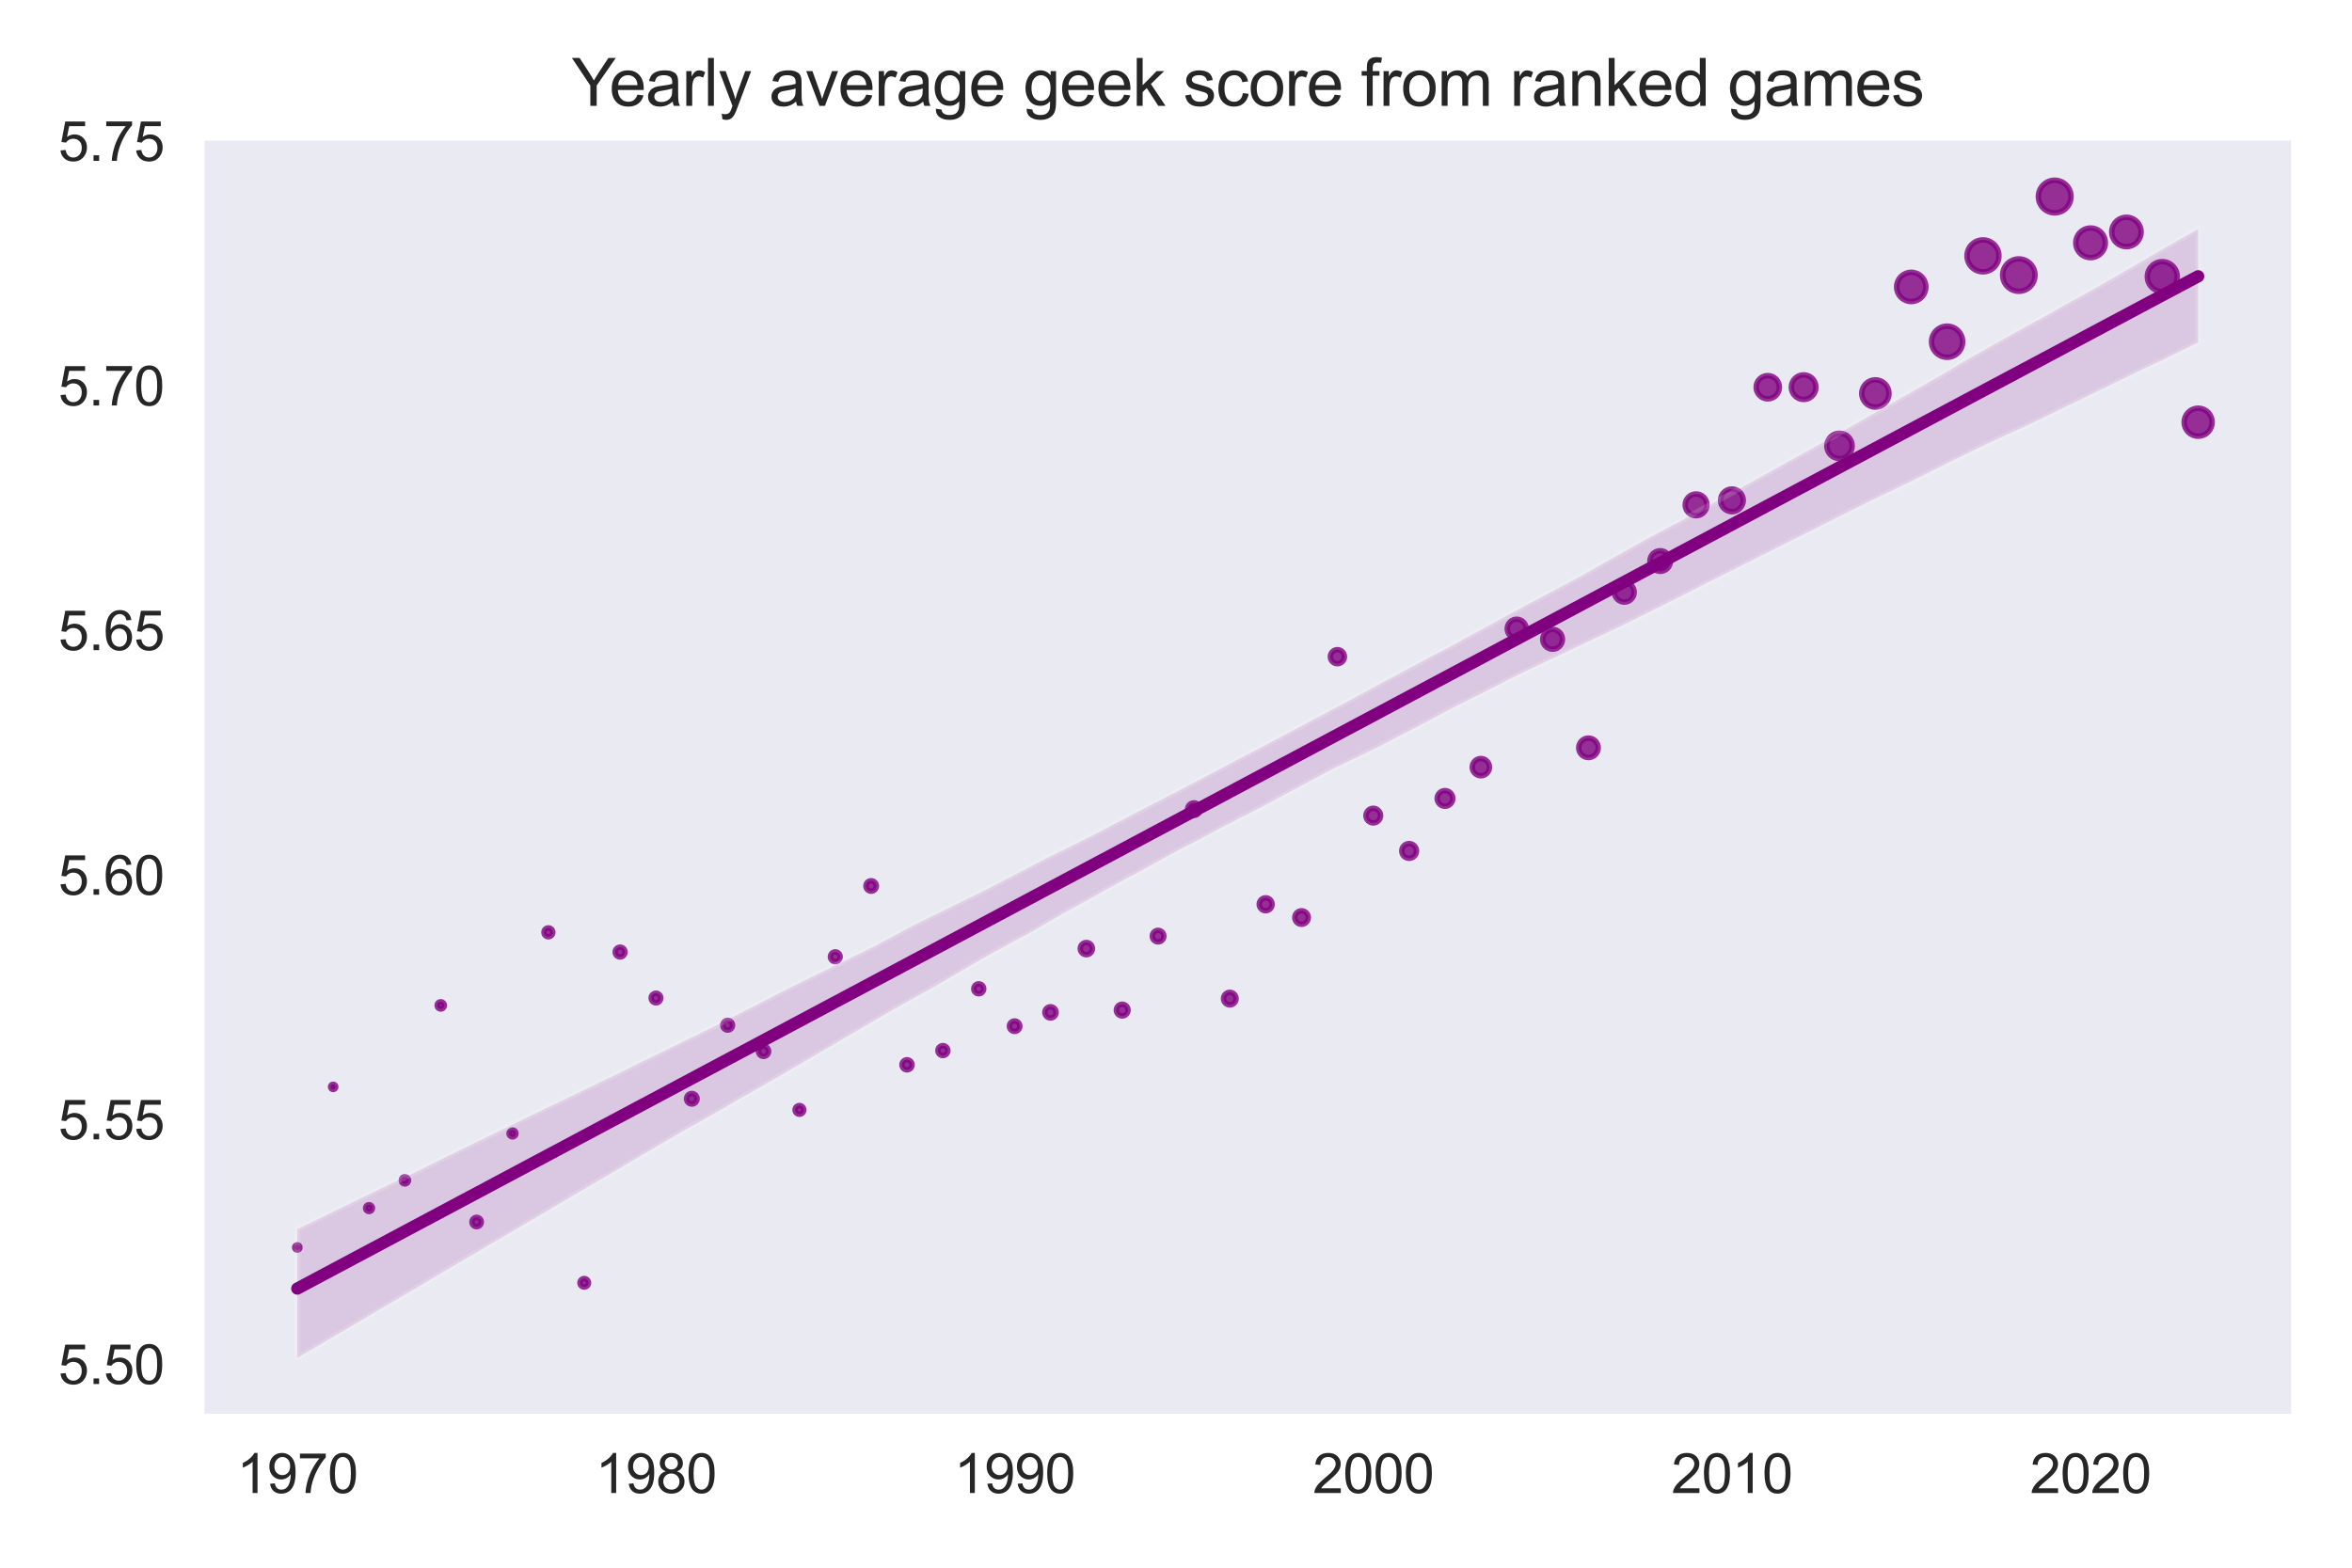 <?xml version="1.0" encoding="utf-8" standalone="no"?>
<!DOCTYPE svg PUBLIC "-//W3C//DTD SVG 1.1//EN"
  "http://www.w3.org/Graphics/SVG/1.1/DTD/svg11.dtd">
<svg xmlns:xlink="http://www.w3.org/1999/xlink" width="432pt" height="288pt" viewBox="0 0 432 288" xmlns="http://www.w3.org/2000/svg" version="1.1">
 <defs>
  <style type="text/css">*{stroke-linejoin: round; stroke-linecap: butt}</style>
 </defs>
 <g id="figure_1">
  <g id="patch_1">
   <path d="M 0 288 
L 432 288 
L 432 0 
L 0 0 
z
" style="fill: #ffffff"/>
  </g>
  <g id="axes_1">
   <g id="patch_2">
    <path d="M 37.15 260.12 
L 421.2 260.12 
L 421.2 25.44 
L 37.15 25.44 
z
" style="fill: #eaeaf2"/>
   </g>
   <g id="matplotlib.axis_1">
    <g id="xtick_1">
     <g id="text_1">
      <!-- 1970 -->
      <g style="fill: #262626" transform="translate(43.485 274.278) scale(0.1 -0.1)">
       <defs>
        <path id="ArialMT-31" d="M 2384 0 
L 1822 0 
L 1822 3584 
Q 1619 3391 1289 3197 
Q 959 3003 697 2906 
L 697 3450 
Q 1169 3672 1522 3987 
Q 1875 4303 2022 4600 
L 2384 4600 
L 2384 0 
z
" transform="scale(0.016)"/>
        <path id="ArialMT-39" d="M 350 1059 
L 891 1109 
Q 959 728 1153 556 
Q 1347 384 1650 384 
Q 1909 384 2104 503 
Q 2300 622 2425 820 
Q 2550 1019 2634 1356 
Q 2719 1694 2719 2044 
Q 2719 2081 2716 2156 
Q 2547 1888 2255 1720 
Q 1963 1553 1622 1553 
Q 1053 1553 659 1965 
Q 266 2378 266 3053 
Q 266 3750 677 4175 
Q 1088 4600 1706 4600 
Q 2153 4600 2523 4359 
Q 2894 4119 3086 3673 
Q 3278 3228 3278 2384 
Q 3278 1506 3087 986 
Q 2897 466 2520 194 
Q 2144 -78 1638 -78 
Q 1100 -78 759 220 
Q 419 519 350 1059 
z
M 2653 3081 
Q 2653 3566 2395 3850 
Q 2138 4134 1775 4134 
Q 1400 4134 1122 3828 
Q 844 3522 844 3034 
Q 844 2597 1108 2323 
Q 1372 2050 1759 2050 
Q 2150 2050 2401 2323 
Q 2653 2597 2653 3081 
z
" transform="scale(0.016)"/>
        <path id="ArialMT-37" d="M 303 3981 
L 303 4522 
L 3269 4522 
L 3269 4084 
Q 2831 3619 2401 2847 
Q 1972 2075 1738 1259 
Q 1569 684 1522 0 
L 944 0 
Q 953 541 1156 1306 
Q 1359 2072 1739 2783 
Q 2119 3494 2547 3981 
L 303 3981 
z
" transform="scale(0.016)"/>
        <path id="ArialMT-30" d="M 266 2259 
Q 266 3072 433 3567 
Q 600 4063 929 4331 
Q 1259 4600 1759 4600 
Q 2128 4600 2406 4451 
Q 2684 4303 2865 4023 
Q 3047 3744 3150 3342 
Q 3253 2941 3253 2259 
Q 3253 1453 3087 958 
Q 2922 463 2592 192 
Q 2263 -78 1759 -78 
Q 1097 -78 719 397 
Q 266 969 266 2259 
z
M 844 2259 
Q 844 1131 1108 757 
Q 1372 384 1759 384 
Q 2147 384 2411 759 
Q 2675 1134 2675 2259 
Q 2675 3391 2411 3762 
Q 2147 4134 1753 4134 
Q 1366 4134 1134 3806 
Q 844 3388 844 2259 
z
" transform="scale(0.016)"/>
       </defs>
       <use xlink:href="#ArialMT-31"/>
       <use xlink:href="#ArialMT-39" x="55.615"/>
       <use xlink:href="#ArialMT-37" x="111.23"/>
       <use xlink:href="#ArialMT-30" x="166.846"/>
      </g>
     </g>
    </g>
    <g id="xtick_2">
     <g id="text_2">
      <!-- 1980 -->
      <g style="fill: #262626" transform="translate(109.36 274.278) scale(0.1 -0.1)">
       <defs>
        <path id="ArialMT-38" d="M 1131 2484 
Q 781 2613 612 2850 
Q 444 3088 444 3419 
Q 444 3919 803 4259 
Q 1163 4600 1759 4600 
Q 2359 4600 2725 4251 
Q 3091 3903 3091 3403 
Q 3091 3084 2923 2848 
Q 2756 2613 2416 2484 
Q 2838 2347 3058 2040 
Q 3278 1734 3278 1309 
Q 3278 722 2862 322 
Q 2447 -78 1769 -78 
Q 1091 -78 675 323 
Q 259 725 259 1325 
Q 259 1772 486 2073 
Q 713 2375 1131 2484 
z
M 1019 3438 
Q 1019 3113 1228 2906 
Q 1438 2700 1772 2700 
Q 2097 2700 2305 2904 
Q 2513 3109 2513 3406 
Q 2513 3716 2298 3927 
Q 2084 4138 1766 4138 
Q 1444 4138 1231 3931 
Q 1019 3725 1019 3438 
z
M 838 1322 
Q 838 1081 952 856 
Q 1066 631 1291 507 
Q 1516 384 1775 384 
Q 2178 384 2440 643 
Q 2703 903 2703 1303 
Q 2703 1709 2433 1975 
Q 2163 2241 1756 2241 
Q 1359 2241 1098 1978 
Q 838 1716 838 1322 
z
" transform="scale(0.016)"/>
       </defs>
       <use xlink:href="#ArialMT-31"/>
       <use xlink:href="#ArialMT-39" x="55.615"/>
       <use xlink:href="#ArialMT-38" x="111.23"/>
       <use xlink:href="#ArialMT-30" x="166.846"/>
      </g>
     </g>
    </g>
    <g id="xtick_3">
     <g id="text_3">
      <!-- 1990 -->
      <g style="fill: #262626" transform="translate(175.235 274.278) scale(0.1 -0.1)">
       <use xlink:href="#ArialMT-31"/>
       <use xlink:href="#ArialMT-39" x="55.615"/>
       <use xlink:href="#ArialMT-39" x="111.23"/>
       <use xlink:href="#ArialMT-30" x="166.846"/>
      </g>
     </g>
    </g>
    <g id="xtick_4">
     <g id="text_4">
      <!-- 2000 -->
      <g style="fill: #262626" transform="translate(241.109 274.278) scale(0.1 -0.1)">
       <defs>
        <path id="ArialMT-32" d="M 3222 541 
L 3222 0 
L 194 0 
Q 188 203 259 391 
Q 375 700 629 1000 
Q 884 1300 1366 1694 
Q 2113 2306 2375 2664 
Q 2638 3022 2638 3341 
Q 2638 3675 2398 3904 
Q 2159 4134 1775 4134 
Q 1369 4134 1125 3890 
Q 881 3647 878 3216 
L 300 3275 
Q 359 3922 746 4261 
Q 1134 4600 1788 4600 
Q 2447 4600 2831 4234 
Q 3216 3869 3216 3328 
Q 3216 3053 3103 2787 
Q 2991 2522 2730 2228 
Q 2469 1934 1863 1422 
Q 1356 997 1212 845 
Q 1069 694 975 541 
L 3222 541 
z
" transform="scale(0.016)"/>
       </defs>
       <use xlink:href="#ArialMT-32"/>
       <use xlink:href="#ArialMT-30" x="55.615"/>
       <use xlink:href="#ArialMT-30" x="111.23"/>
       <use xlink:href="#ArialMT-30" x="166.846"/>
      </g>
     </g>
    </g>
    <g id="xtick_5">
     <g id="text_5">
      <!-- 2010 -->
      <g style="fill: #262626" transform="translate(306.984 274.278) scale(0.1 -0.1)">
       <use xlink:href="#ArialMT-32"/>
       <use xlink:href="#ArialMT-30" x="55.615"/>
       <use xlink:href="#ArialMT-31" x="111.23"/>
       <use xlink:href="#ArialMT-30" x="166.846"/>
      </g>
     </g>
    </g>
    <g id="xtick_6">
     <g id="text_6">
      <!-- 2020 -->
      <g style="fill: #262626" transform="translate(372.859 274.278) scale(0.1 -0.1)">
       <use xlink:href="#ArialMT-32"/>
       <use xlink:href="#ArialMT-30" x="55.615"/>
       <use xlink:href="#ArialMT-32" x="111.23"/>
       <use xlink:href="#ArialMT-30" x="166.846"/>
      </g>
     </g>
    </g>
   </g>
   <g id="matplotlib.axis_2">
    <g id="ytick_1">
     <g id="text_7">
      <!-- 5.50 -->
      <g style="fill: #262626" transform="translate(10.689 254.257) scale(0.1 -0.1)">
       <defs>
        <path id="ArialMT-35" d="M 266 1200 
L 856 1250 
Q 922 819 1161 601 
Q 1400 384 1738 384 
Q 2144 384 2425 690 
Q 2706 997 2706 1503 
Q 2706 1984 2436 2262 
Q 2166 2541 1728 2541 
Q 1456 2541 1237 2417 
Q 1019 2294 894 2097 
L 366 2166 
L 809 4519 
L 3088 4519 
L 3088 3981 
L 1259 3981 
L 1013 2750 
Q 1425 3038 1878 3038 
Q 2478 3038 2890 2622 
Q 3303 2206 3303 1553 
Q 3303 931 2941 478 
Q 2500 -78 1738 -78 
Q 1113 -78 717 272 
Q 322 622 266 1200 
z
" transform="scale(0.016)"/>
        <path id="ArialMT-2e" d="M 581 0 
L 581 641 
L 1222 641 
L 1222 0 
L 581 0 
z
" transform="scale(0.016)"/>
       </defs>
       <use xlink:href="#ArialMT-35"/>
       <use xlink:href="#ArialMT-2e" x="55.615"/>
       <use xlink:href="#ArialMT-35" x="83.398"/>
       <use xlink:href="#ArialMT-30" x="139.014"/>
      </g>
     </g>
    </g>
    <g id="ytick_2">
     <g id="text_8">
      <!-- 5.55 -->
      <g style="fill: #262626" transform="translate(10.689 209.316) scale(0.1 -0.1)">
       <use xlink:href="#ArialMT-35"/>
       <use xlink:href="#ArialMT-2e" x="55.615"/>
       <use xlink:href="#ArialMT-35" x="83.398"/>
       <use xlink:href="#ArialMT-35" x="139.014"/>
      </g>
     </g>
    </g>
    <g id="ytick_3">
     <g id="text_9">
      <!-- 5.60 -->
      <g style="fill: #262626" transform="translate(10.689 164.375) scale(0.1 -0.1)">
       <defs>
        <path id="ArialMT-36" d="M 3184 3459 
L 2625 3416 
Q 2550 3747 2413 3897 
Q 2184 4138 1850 4138 
Q 1581 4138 1378 3988 
Q 1113 3794 959 3422 
Q 806 3050 800 2363 
Q 1003 2672 1297 2822 
Q 1591 2972 1913 2972 
Q 2475 2972 2870 2558 
Q 3266 2144 3266 1488 
Q 3266 1056 3080 686 
Q 2894 316 2569 119 
Q 2244 -78 1831 -78 
Q 1128 -78 684 439 
Q 241 956 241 2144 
Q 241 3472 731 4075 
Q 1159 4600 1884 4600 
Q 2425 4600 2770 4297 
Q 3116 3994 3184 3459 
z
M 888 1484 
Q 888 1194 1011 928 
Q 1134 663 1356 523 
Q 1578 384 1822 384 
Q 2178 384 2434 671 
Q 2691 959 2691 1453 
Q 2691 1928 2437 2201 
Q 2184 2475 1800 2475 
Q 1419 2475 1153 2201 
Q 888 1928 888 1484 
z
" transform="scale(0.016)"/>
       </defs>
       <use xlink:href="#ArialMT-35"/>
       <use xlink:href="#ArialMT-2e" x="55.615"/>
       <use xlink:href="#ArialMT-36" x="83.398"/>
       <use xlink:href="#ArialMT-30" x="139.014"/>
      </g>
     </g>
    </g>
    <g id="ytick_4">
     <g id="text_10">
      <!-- 5.65 -->
      <g style="fill: #262626" transform="translate(10.689 119.435) scale(0.1 -0.1)">
       <use xlink:href="#ArialMT-35"/>
       <use xlink:href="#ArialMT-2e" x="55.615"/>
       <use xlink:href="#ArialMT-36" x="83.398"/>
       <use xlink:href="#ArialMT-35" x="139.014"/>
      </g>
     </g>
    </g>
    <g id="ytick_5">
     <g id="text_11">
      <!-- 5.70 -->
      <g style="fill: #262626" transform="translate(10.689 74.494) scale(0.1 -0.1)">
       <use xlink:href="#ArialMT-35"/>
       <use xlink:href="#ArialMT-2e" x="55.615"/>
       <use xlink:href="#ArialMT-37" x="83.398"/>
       <use xlink:href="#ArialMT-30" x="139.014"/>
      </g>
     </g>
    </g>
    <g id="ytick_6">
     <g id="text_12">
      <!-- 5.75 -->
      <g style="fill: #262626" transform="translate(10.689 29.553) scale(0.1 -0.1)">
       <use xlink:href="#ArialMT-35"/>
       <use xlink:href="#ArialMT-2e" x="55.615"/>
       <use xlink:href="#ArialMT-37" x="83.398"/>
       <use xlink:href="#ArialMT-35" x="139.014"/>
      </g>
     </g>
    </g>
   </g>
   <g id="PathCollection_1">
    <path d="M 54.607 229.665 
C 54.737 229.665 54.863 229.613 54.955 229.521 
C 55.047 229.428 55.099 229.303 55.099 229.172 
C 55.099 229.042 55.047 228.917 54.955 228.824 
C 54.863 228.732 54.737 228.68 54.607 228.68 
C 54.476 228.68 54.351 228.732 54.259 228.824 
C 54.166 228.917 54.114 229.042 54.114 229.172 
C 54.114 229.303 54.166 229.428 54.259 229.521 
C 54.351 229.613 54.476 229.665 54.607 229.665 
z
" clip-path="url(#pb4942622a8)" style="fill: #800080; fill-opacity: 0.8; stroke: #800080; stroke-opacity: 0.8"/>
    <path d="M 61.194 200.157 
C 61.323 200.157 61.447 200.105 61.538 200.014 
C 61.629 199.923 61.681 199.799 61.681 199.67 
C 61.681 199.541 61.629 199.418 61.538 199.326 
C 61.447 199.235 61.323 199.184 61.194 199.184 
C 61.065 199.184 60.942 199.235 60.85 199.326 
C 60.759 199.418 60.708 199.541 60.708 199.67 
C 60.708 199.799 60.759 199.923 60.85 200.014 
C 60.942 200.105 61.065 200.157 61.194 200.157 
z
" clip-path="url(#pb4942622a8)" style="fill: #800080; fill-opacity: 0.8; stroke: #800080; stroke-opacity: 0.8"/>
    <path d="M 67.782 222.581 
C 67.951 222.581 68.114 222.514 68.233 222.394 
C 68.353 222.274 68.421 222.112 68.421 221.942 
C 68.421 221.773 68.353 221.61 68.233 221.49 
C 68.114 221.371 67.951 221.303 67.782 221.303 
C 67.612 221.303 67.45 221.371 67.33 221.49 
C 67.21 221.61 67.143 221.773 67.143 221.942 
C 67.143 222.112 67.21 222.274 67.33 222.394 
C 67.45 222.514 67.612 222.581 67.782 222.581 
z
" clip-path="url(#pb4942622a8)" style="fill: #800080; fill-opacity: 0.8; stroke: #800080; stroke-opacity: 0.8"/>
    <path d="M 74.369 217.513 
C 74.546 217.513 74.715 217.443 74.84 217.318 
C 74.965 217.193 75.035 217.023 75.035 216.847 
C 75.035 216.67 74.965 216.501 74.84 216.376 
C 74.715 216.251 74.546 216.181 74.369 216.181 
C 74.193 216.181 74.023 216.251 73.898 216.376 
C 73.773 216.501 73.703 216.67 73.703 216.847 
C 73.703 217.023 73.773 217.193 73.898 217.318 
C 74.023 217.443 74.193 217.513 74.369 217.513 
z
" clip-path="url(#pb4942622a8)" style="fill: #800080; fill-opacity: 0.8; stroke: #800080; stroke-opacity: 0.8"/>
    <path d="M 80.957 185.368 
C 81.135 185.368 81.305 185.298 81.431 185.172 
C 81.556 185.046 81.627 184.876 81.627 184.698 
C 81.627 184.52 81.556 184.35 81.431 184.224 
C 81.305 184.098 81.135 184.028 80.957 184.028 
C 80.779 184.028 80.608 184.098 80.483 184.224 
C 80.357 184.35 80.286 184.52 80.286 184.698 
C 80.286 184.876 80.357 185.046 80.483 185.172 
C 80.608 185.298 80.779 185.368 80.957 185.368 
z
" clip-path="url(#pb4942622a8)" style="fill: #800080; fill-opacity: 0.8; stroke: #800080; stroke-opacity: 0.8"/>
    <path d="M 87.544 225.357 
C 87.772 225.357 87.991 225.267 88.152 225.105 
C 88.313 224.944 88.404 224.725 88.404 224.497 
C 88.404 224.269 88.313 224.051 88.152 223.89 
C 87.991 223.728 87.772 223.638 87.544 223.638 
C 87.316 223.638 87.098 223.728 86.936 223.89 
C 86.775 224.051 86.684 224.269 86.684 224.497 
C 86.684 224.725 86.775 224.944 86.936 225.105 
C 87.098 225.267 87.316 225.357 87.544 225.357 
z
" clip-path="url(#pb4942622a8)" style="fill: #800080; fill-opacity: 0.8; stroke: #800080; stroke-opacity: 0.8"/>
    <path d="M 94.132 208.872 
C 94.302 208.872 94.466 208.804 94.587 208.683 
C 94.707 208.563 94.775 208.399 94.775 208.228 
C 94.775 208.058 94.707 207.894 94.587 207.773 
C 94.466 207.653 94.302 207.585 94.132 207.585 
C 93.961 207.585 93.797 207.653 93.677 207.773 
C 93.556 207.894 93.488 208.058 93.488 208.228 
C 93.488 208.399 93.556 208.563 93.677 208.683 
C 93.797 208.804 93.961 208.872 94.132 208.872 
z
" clip-path="url(#pb4942622a8)" style="fill: #800080; fill-opacity: 0.8; stroke: #800080; stroke-opacity: 0.8"/>
    <path d="M 100.719 172.091 
C 100.935 172.091 101.142 172.005 101.295 171.853 
C 101.447 171.7 101.533 171.493 101.533 171.277 
C 101.533 171.062 101.447 170.855 101.295 170.702 
C 101.142 170.549 100.935 170.464 100.719 170.464 
C 100.503 170.464 100.296 170.549 100.144 170.702 
C 99.991 170.855 99.905 171.062 99.905 171.277 
C 99.905 171.493 99.991 171.7 100.144 171.853 
C 100.296 172.005 100.503 172.091 100.719 172.091 
z
" clip-path="url(#pb4942622a8)" style="fill: #800080; fill-opacity: 0.8; stroke: #800080; stroke-opacity: 0.8"/>
    <path d="M 107.307 236.45 
C 107.515 236.45 107.714 236.368 107.861 236.221 
C 108.008 236.074 108.091 235.874 108.091 235.666 
C 108.091 235.458 108.008 235.259 107.861 235.112 
C 107.714 234.965 107.515 234.882 107.307 234.882 
C 107.099 234.882 106.899 234.965 106.752 235.112 
C 106.605 235.259 106.522 235.458 106.522 235.666 
C 106.522 235.874 106.605 236.074 106.752 236.221 
C 106.899 236.368 107.099 236.45 107.307 236.45 
z
" clip-path="url(#pb4942622a8)" style="fill: #800080; fill-opacity: 0.8; stroke: #800080; stroke-opacity: 0.8"/>
    <path d="M 113.894 175.807 
C 114.134 175.807 114.363 175.712 114.533 175.543 
C 114.702 175.373 114.797 175.144 114.797 174.904 
C 114.797 174.664 114.702 174.435 114.533 174.265 
C 114.363 174.096 114.134 174.001 113.894 174.001 
C 113.655 174.001 113.425 174.096 113.255 174.265 
C 113.086 174.435 112.991 174.664 112.991 174.904 
C 112.991 175.144 113.086 175.373 113.255 175.543 
C 113.425 175.712 113.655 175.807 113.894 175.807 
z
" clip-path="url(#pb4942622a8)" style="fill: #800080; fill-opacity: 0.8; stroke: #800080; stroke-opacity: 0.8"/>
    <path d="M 120.482 184.232 
C 120.716 184.232 120.941 184.139 121.106 183.973 
C 121.272 183.808 121.365 183.583 121.365 183.349 
C 121.365 183.114 121.272 182.89 121.106 182.724 
C 120.941 182.558 120.716 182.465 120.482 182.465 
C 120.247 182.465 120.023 182.558 119.857 182.724 
C 119.691 182.89 119.598 183.114 119.598 183.349 
C 119.598 183.583 119.691 183.808 119.857 183.973 
C 120.023 184.139 120.247 184.232 120.482 184.232 
z
" clip-path="url(#pb4942622a8)" style="fill: #800080; fill-opacity: 0.8; stroke: #800080; stroke-opacity: 0.8"/>
    <path d="M 127.069 202.823 
C 127.326 202.823 127.573 202.721 127.755 202.539 
C 127.937 202.358 128.039 202.111 128.039 201.854 
C 128.039 201.597 127.937 201.35 127.755 201.168 
C 127.573 200.986 127.326 200.884 127.069 200.884 
C 126.812 200.884 126.565 200.986 126.383 201.168 
C 126.202 201.35 126.099 201.597 126.099 201.854 
C 126.099 202.111 126.202 202.358 126.383 202.539 
C 126.565 202.721 126.812 202.823 127.069 202.823 
z
" clip-path="url(#pb4942622a8)" style="fill: #800080; fill-opacity: 0.8; stroke: #800080; stroke-opacity: 0.8"/>
    <path d="M 133.657 189.24 
C 133.894 189.24 134.121 189.146 134.288 188.979 
C 134.456 188.811 134.55 188.584 134.55 188.347 
C 134.55 188.11 134.456 187.883 134.288 187.715 
C 134.121 187.548 133.894 187.453 133.657 187.453 
C 133.42 187.453 133.192 187.548 133.025 187.715 
C 132.857 187.883 132.763 188.11 132.763 188.347 
C 132.763 188.584 132.857 188.811 133.025 188.979 
C 133.192 189.146 133.42 189.24 133.657 189.24 
z
" clip-path="url(#pb4942622a8)" style="fill: #800080; fill-opacity: 0.8; stroke: #800080; stroke-opacity: 0.8"/>
    <path d="M 140.244 194.071 
C 140.492 194.071 140.73 193.973 140.906 193.797 
C 141.081 193.622 141.18 193.384 141.18 193.136 
C 141.18 192.888 141.081 192.65 140.906 192.474 
C 140.73 192.299 140.492 192.2 140.244 192.2 
C 139.996 192.2 139.758 192.299 139.583 192.474 
C 139.407 192.65 139.309 192.888 139.309 193.136 
C 139.309 193.384 139.407 193.622 139.583 193.797 
C 139.758 193.973 139.996 194.071 140.244 194.071 
z
" clip-path="url(#pb4942622a8)" style="fill: #800080; fill-opacity: 0.8; stroke: #800080; stroke-opacity: 0.8"/>
    <path d="M 146.832 204.697 
C 147.043 204.697 147.247 204.613 147.397 204.463 
C 147.546 204.313 147.631 204.11 147.631 203.898 
C 147.631 203.686 147.546 203.483 147.397 203.333 
C 147.247 203.183 147.043 203.099 146.832 203.099 
C 146.62 203.099 146.416 203.183 146.266 203.333 
C 146.117 203.483 146.032 203.686 146.032 203.898 
C 146.032 204.11 146.117 204.313 146.266 204.463 
C 146.416 204.613 146.62 204.697 146.832 204.697 
z
" clip-path="url(#pb4942622a8)" style="fill: #800080; fill-opacity: 0.8; stroke: #800080; stroke-opacity: 0.8"/>
    <path d="M 153.419 176.663 
C 153.657 176.663 153.885 176.568 154.053 176.4 
C 154.221 176.232 154.316 176.004 154.316 175.766 
C 154.316 175.528 154.221 175.3 154.053 175.132 
C 153.885 174.964 153.657 174.869 153.419 174.869 
C 153.181 174.869 152.953 174.964 152.785 175.132 
C 152.617 175.3 152.522 175.528 152.522 175.766 
C 152.522 176.004 152.617 176.232 152.785 176.4 
C 152.953 176.568 153.181 176.663 153.419 176.663 
z
" clip-path="url(#pb4942622a8)" style="fill: #800080; fill-opacity: 0.8; stroke: #800080; stroke-opacity: 0.8"/>
    <path d="M 160.006 163.722 
C 160.261 163.722 160.506 163.621 160.686 163.44 
C 160.866 163.26 160.967 163.016 160.967 162.761 
C 160.967 162.507 160.866 162.262 160.686 162.082 
C 160.506 161.902 160.261 161.801 160.006 161.801 
C 159.752 161.801 159.507 161.902 159.327 162.082 
C 159.147 162.262 159.046 162.507 159.046 162.761 
C 159.046 163.016 159.147 163.26 159.327 163.44 
C 159.507 163.621 159.752 163.722 160.006 163.722 
z
" clip-path="url(#pb4942622a8)" style="fill: #800080; fill-opacity: 0.8; stroke: #800080; stroke-opacity: 0.8"/>
    <path d="M 166.594 196.541 
C 166.84 196.541 167.075 196.443 167.249 196.27 
C 167.422 196.096 167.52 195.86 167.52 195.615 
C 167.52 195.369 167.422 195.134 167.249 194.96 
C 167.075 194.786 166.84 194.689 166.594 194.689 
C 166.348 194.689 166.113 194.786 165.939 194.96 
C 165.766 195.134 165.668 195.369 165.668 195.615 
C 165.668 195.86 165.766 196.096 165.939 196.27 
C 166.113 196.443 166.348 196.541 166.594 196.541 
z
" clip-path="url(#pb4942622a8)" style="fill: #800080; fill-opacity: 0.8; stroke: #800080; stroke-opacity: 0.8"/>
    <path d="M 173.181 193.914 
C 173.424 193.914 173.656 193.818 173.827 193.647 
C 173.998 193.475 174.095 193.243 174.095 193.001 
C 174.095 192.759 173.998 192.527 173.827 192.355 
C 173.656 192.184 173.424 192.088 173.181 192.088 
C 172.939 192.088 172.707 192.184 172.536 192.355 
C 172.365 192.527 172.268 192.759 172.268 193.001 
C 172.268 193.243 172.365 193.475 172.536 193.647 
C 172.707 193.818 172.939 193.914 173.181 193.914 
z
" clip-path="url(#pb4942622a8)" style="fill: #800080; fill-opacity: 0.8; stroke: #800080; stroke-opacity: 0.8"/>
    <path d="M 179.769 182.567 
C 180.011 182.567 180.243 182.471 180.415 182.3 
C 180.586 182.129 180.682 181.896 180.682 181.654 
C 180.682 181.412 180.586 181.18 180.415 181.009 
C 180.243 180.837 180.011 180.741 179.769 180.741 
C 179.527 180.741 179.294 180.837 179.123 181.009 
C 178.952 181.18 178.856 181.412 178.856 181.654 
C 178.856 181.896 178.952 182.129 179.123 182.3 
C 179.294 182.471 179.527 182.567 179.769 182.567 
z
" clip-path="url(#pb4942622a8)" style="fill: #800080; fill-opacity: 0.8; stroke: #800080; stroke-opacity: 0.8"/>
    <path d="M 186.356 189.482 
C 186.611 189.482 186.855 189.381 187.036 189.201 
C 187.216 189.021 187.317 188.776 187.317 188.522 
C 187.317 188.267 187.216 188.023 187.036 187.842 
C 186.855 187.662 186.611 187.561 186.356 187.561 
C 186.102 187.561 185.857 187.662 185.677 187.842 
C 185.497 188.023 185.396 188.267 185.396 188.522 
C 185.396 188.776 185.497 189.021 185.677 189.201 
C 185.857 189.381 186.102 189.482 186.356 189.482 
z
" clip-path="url(#pb4942622a8)" style="fill: #800080; fill-opacity: 0.8; stroke: #800080; stroke-opacity: 0.8"/>
    <path d="M 192.944 187.015 
C 193.217 187.015 193.48 186.906 193.673 186.713 
C 193.867 186.519 193.976 186.257 193.976 185.983 
C 193.976 185.71 193.867 185.447 193.673 185.254 
C 193.48 185.06 193.217 184.952 192.944 184.952 
C 192.67 184.952 192.408 185.06 192.214 185.254 
C 192.021 185.447 191.912 185.71 191.912 185.983 
C 191.912 186.257 192.021 186.519 192.214 186.713 
C 192.408 186.906 192.67 187.015 192.944 187.015 
z
" clip-path="url(#pb4942622a8)" style="fill: #800080; fill-opacity: 0.8; stroke: #800080; stroke-opacity: 0.8"/>
    <path d="M 199.531 175.386 
C 199.828 175.386 200.113 175.268 200.323 175.058 
C 200.533 174.848 200.651 174.563 200.651 174.266 
C 200.651 173.969 200.533 173.684 200.323 173.474 
C 200.113 173.264 199.828 173.146 199.531 173.146 
C 199.234 173.146 198.95 173.264 198.74 173.474 
C 198.53 173.684 198.412 173.969 198.412 174.266 
C 198.412 174.563 198.53 174.848 198.74 175.058 
C 198.95 175.268 199.234 175.386 199.531 175.386 
z
" clip-path="url(#pb4942622a8)" style="fill: #800080; fill-opacity: 0.8; stroke: #800080; stroke-opacity: 0.8"/>
    <path d="M 206.119 186.641 
C 206.405 186.641 206.68 186.527 206.882 186.325 
C 207.084 186.123 207.198 185.848 207.198 185.562 
C 207.198 185.276 207.084 185.001 206.882 184.799 
C 206.68 184.596 206.405 184.483 206.119 184.483 
C 205.833 184.483 205.558 184.596 205.356 184.799 
C 205.153 185.001 205.04 185.276 205.04 185.562 
C 205.04 185.848 205.153 186.123 205.356 186.325 
C 205.558 186.527 205.833 186.641 206.119 186.641 
z
" clip-path="url(#pb4942622a8)" style="fill: #800080; fill-opacity: 0.8; stroke: #800080; stroke-opacity: 0.8"/>
    <path d="M 212.706 173.04 
C 212.988 173.04 213.258 172.928 213.458 172.729 
C 213.657 172.53 213.769 172.259 213.769 171.978 
C 213.769 171.696 213.657 171.425 213.458 171.226 
C 213.258 171.027 212.988 170.915 212.706 170.915 
C 212.424 170.915 212.154 171.027 211.955 171.226 
C 211.756 171.425 211.644 171.696 211.644 171.978 
C 211.644 172.259 211.756 172.53 211.955 172.729 
C 212.154 172.928 212.424 173.04 212.706 173.04 
z
" clip-path="url(#pb4942622a8)" style="fill: #800080; fill-opacity: 0.8; stroke: #800080; stroke-opacity: 0.8"/>
    <path d="M 219.294 149.806 
C 219.6 149.806 219.893 149.684 220.109 149.468 
C 220.326 149.252 220.447 148.958 220.447 148.653 
C 220.447 148.347 220.326 148.053 220.109 147.837 
C 219.893 147.621 219.6 147.499 219.294 147.499 
C 218.988 147.499 218.694 147.621 218.478 147.837 
C 218.262 148.053 218.14 148.347 218.14 148.653 
C 218.14 148.958 218.262 149.252 218.478 149.468 
C 218.694 149.684 218.988 149.806 219.294 149.806 
z
" clip-path="url(#pb4942622a8)" style="fill: #800080; fill-opacity: 0.8; stroke: #800080; stroke-opacity: 0.8"/>
    <path d="M 225.881 184.61 
C 226.188 184.61 226.482 184.488 226.699 184.271 
C 226.915 184.055 227.037 183.76 227.037 183.454 
C 227.037 183.147 226.915 182.853 226.699 182.636 
C 226.482 182.42 226.188 182.298 225.881 182.298 
C 225.575 182.298 225.281 182.42 225.064 182.636 
C 224.847 182.853 224.725 183.147 224.725 183.454 
C 224.725 183.76 224.847 184.055 225.064 184.271 
C 225.281 184.488 225.575 184.61 225.881 184.61 
z
" clip-path="url(#pb4942622a8)" style="fill: #800080; fill-opacity: 0.8; stroke: #800080; stroke-opacity: 0.8"/>
    <path d="M 232.469 167.312 
C 232.783 167.312 233.085 167.187 233.308 166.964 
C 233.53 166.742 233.655 166.44 233.655 166.125 
C 233.655 165.811 233.53 165.509 233.308 165.286 
C 233.085 165.064 232.783 164.939 232.469 164.939 
C 232.154 164.939 231.852 165.064 231.63 165.286 
C 231.407 165.509 231.282 165.811 231.282 166.125 
C 231.282 166.44 231.407 166.742 231.63 166.964 
C 231.852 167.187 232.154 167.312 232.469 167.312 
z
" clip-path="url(#pb4942622a8)" style="fill: #800080; fill-opacity: 0.8; stroke: #800080; stroke-opacity: 0.8"/>
    <path d="M 239.056 169.801 
C 239.385 169.801 239.7 169.67 239.933 169.438 
C 240.166 169.205 240.296 168.89 240.296 168.561 
C 240.296 168.232 240.166 167.917 239.933 167.684 
C 239.7 167.452 239.385 167.321 239.056 167.321 
C 238.727 167.321 238.412 167.452 238.179 167.684 
C 237.947 167.917 237.816 168.232 237.816 168.561 
C 237.816 168.89 237.947 169.205 238.179 169.438 
C 238.412 169.67 238.727 169.801 239.056 169.801 
z
" clip-path="url(#pb4942622a8)" style="fill: #800080; fill-opacity: 0.8; stroke: #800080; stroke-opacity: 0.8"/>
    <path d="M 245.644 121.932 
C 245.987 121.932 246.316 121.796 246.558 121.554 
C 246.801 121.311 246.937 120.982 246.937 120.639 
C 246.937 120.296 246.801 119.967 246.558 119.724 
C 246.316 119.481 245.987 119.345 245.644 119.345 
C 245.301 119.345 244.972 119.481 244.729 119.724 
C 244.486 119.967 244.35 120.296 244.35 120.639 
C 244.35 120.982 244.486 121.311 244.729 121.554 
C 244.972 121.796 245.301 121.932 245.644 121.932 
z
" clip-path="url(#pb4942622a8)" style="fill: #800080; fill-opacity: 0.8; stroke: #800080; stroke-opacity: 0.8"/>
    <path d="M 252.231 151.182 
C 252.588 151.182 252.931 151.04 253.184 150.788 
C 253.437 150.535 253.579 150.192 253.579 149.835 
C 253.579 149.478 253.437 149.135 253.184 148.882 
C 252.931 148.63 252.588 148.488 252.231 148.488 
C 251.874 148.488 251.531 148.63 251.278 148.882 
C 251.026 149.135 250.884 149.478 250.884 149.835 
C 250.884 150.192 251.026 150.535 251.278 150.788 
C 251.531 151.04 251.874 151.182 252.231 151.182 
z
" clip-path="url(#pb4942622a8)" style="fill: #800080; fill-opacity: 0.8; stroke: #800080; stroke-opacity: 0.8"/>
    <path d="M 258.819 157.68 
C 259.178 157.68 259.522 157.537 259.776 157.283 
C 260.03 157.029 260.173 156.685 260.173 156.326 
C 260.173 155.967 260.03 155.622 259.776 155.368 
C 259.522 155.114 259.178 154.972 258.819 154.972 
C 258.46 154.972 258.115 155.114 257.861 155.368 
C 257.607 155.622 257.465 155.967 257.465 156.326 
C 257.465 156.685 257.607 157.029 257.861 157.283 
C 258.115 157.537 258.46 157.68 258.819 157.68 
z
" clip-path="url(#pb4942622a8)" style="fill: #800080; fill-opacity: 0.8; stroke: #800080; stroke-opacity: 0.8"/>
    <path d="M 265.406 148.119 
C 265.788 148.119 266.154 147.967 266.423 147.697 
C 266.693 147.427 266.845 147.062 266.845 146.68 
C 266.845 146.298 266.693 145.932 266.423 145.663 
C 266.154 145.393 265.788 145.241 265.406 145.241 
C 265.025 145.241 264.659 145.393 264.389 145.663 
C 264.119 145.932 263.968 146.298 263.968 146.68 
C 263.968 147.062 264.119 147.427 264.389 147.697 
C 264.659 147.967 265.025 148.119 265.406 148.119 
z
" clip-path="url(#pb4942622a8)" style="fill: #800080; fill-opacity: 0.8; stroke: #800080; stroke-opacity: 0.8"/>
    <path d="M 271.994 142.517 
C 272.414 142.517 272.816 142.35 273.113 142.053 
C 273.41 141.756 273.577 141.353 273.577 140.934 
C 273.577 140.514 273.41 140.111 273.113 139.814 
C 272.816 139.517 272.414 139.35 271.994 139.35 
C 271.574 139.35 271.171 139.517 270.874 139.814 
C 270.577 140.111 270.41 140.514 270.41 140.934 
C 270.41 141.353 270.577 141.756 270.874 142.053 
C 271.171 142.35 271.574 142.517 271.994 142.517 
z
" clip-path="url(#pb4942622a8)" style="fill: #800080; fill-opacity: 0.8; stroke: #800080; stroke-opacity: 0.8"/>
    <path d="M 278.581 117.246 
C 279.043 117.246 279.487 117.062 279.814 116.735 
C 280.141 116.408 280.324 115.965 280.324 115.502 
C 280.324 115.04 280.141 114.597 279.814 114.27 
C 279.487 113.943 279.043 113.759 278.581 113.759 
C 278.119 113.759 277.675 113.943 277.348 114.27 
C 277.021 114.597 276.838 115.04 276.838 115.502 
C 276.838 115.965 277.021 116.408 277.348 116.735 
C 277.675 117.062 278.119 117.246 278.581 117.246 
z
" clip-path="url(#pb4942622a8)" style="fill: #800080; fill-opacity: 0.8; stroke: #800080; stroke-opacity: 0.8"/>
    <path d="M 285.169 119.264 
C 285.65 119.264 286.112 119.072 286.453 118.732 
C 286.794 118.391 286.985 117.929 286.985 117.447 
C 286.985 116.965 286.794 116.503 286.453 116.163 
C 286.112 115.822 285.65 115.631 285.169 115.631 
C 284.687 115.631 284.225 115.822 283.884 116.163 
C 283.543 116.503 283.352 116.965 283.352 117.447 
C 283.352 117.929 283.543 118.391 283.884 118.732 
C 284.225 119.072 284.687 119.264 285.169 119.264 
z
" clip-path="url(#pb4942622a8)" style="fill: #800080; fill-opacity: 0.8; stroke: #800080; stroke-opacity: 0.8"/>
    <path d="M 291.756 139.168 
C 292.23 139.168 292.685 138.979 293.021 138.644 
C 293.356 138.308 293.545 137.853 293.545 137.379 
C 293.545 136.905 293.356 136.45 293.021 136.114 
C 292.685 135.779 292.23 135.591 291.756 135.591 
C 291.282 135.591 290.827 135.779 290.491 136.114 
C 290.156 136.45 289.967 136.905 289.967 137.379 
C 289.967 137.853 290.156 138.308 290.491 138.644 
C 290.827 138.979 291.282 139.168 291.756 139.168 
z
" clip-path="url(#pb4942622a8)" style="fill: #800080; fill-opacity: 0.8; stroke: #800080; stroke-opacity: 0.8"/>
    <path d="M 298.344 110.614 
C 298.825 110.614 299.286 110.423 299.627 110.082 
C 299.967 109.742 300.158 109.28 300.158 108.799 
C 300.158 108.318 299.967 107.856 299.627 107.516 
C 299.286 107.175 298.825 106.984 298.344 106.984 
C 297.862 106.984 297.401 107.175 297.06 107.516 
C 296.72 107.856 296.529 108.318 296.529 108.799 
C 296.529 109.28 296.72 109.742 297.06 110.082 
C 297.401 110.423 297.862 110.614 298.344 110.614 
z
" clip-path="url(#pb4942622a8)" style="fill: #800080; fill-opacity: 0.8; stroke: #800080; stroke-opacity: 0.8"/>
    <path d="M 304.931 104.964 
C 305.433 104.964 305.915 104.764 306.27 104.409 
C 306.625 104.054 306.824 103.573 306.824 103.071 
C 306.824 102.569 306.625 102.087 306.27 101.732 
C 305.915 101.377 305.433 101.178 304.931 101.178 
C 304.429 101.178 303.947 101.377 303.592 101.732 
C 303.237 102.087 303.038 102.569 303.038 103.071 
C 303.038 103.573 303.237 104.054 303.592 104.409 
C 303.947 104.764 304.429 104.964 304.931 104.964 
z
" clip-path="url(#pb4942622a8)" style="fill: #800080; fill-opacity: 0.8; stroke: #800080; stroke-opacity: 0.8"/>
    <path d="M 311.518 94.744 
C 312.049 94.744 312.557 94.533 312.932 94.158 
C 313.307 93.783 313.518 93.275 313.518 92.744 
C 313.518 92.214 313.307 91.706 312.932 91.331 
C 312.557 90.956 312.049 90.745 311.518 90.745 
C 310.988 90.745 310.48 90.956 310.105 91.331 
C 309.73 91.706 309.519 92.214 309.519 92.744 
C 309.519 93.275 309.73 93.783 310.105 94.158 
C 310.48 94.533 310.988 94.744 311.518 94.744 
z
" clip-path="url(#pb4942622a8)" style="fill: #800080; fill-opacity: 0.8; stroke: #800080; stroke-opacity: 0.8"/>
    <path d="M 318.106 94.008 
C 318.66 94.008 319.191 93.788 319.582 93.397 
C 319.974 93.005 320.194 92.474 320.194 91.921 
C 320.194 91.367 319.974 90.836 319.582 90.444 
C 319.191 90.053 318.66 89.833 318.106 89.833 
C 317.552 89.833 317.021 90.053 316.63 90.444 
C 316.238 90.836 316.018 91.367 316.018 91.921 
C 316.018 92.474 316.238 93.005 316.63 93.397 
C 317.021 93.788 317.552 94.008 318.106 94.008 
z
" clip-path="url(#pb4942622a8)" style="fill: #800080; fill-opacity: 0.8; stroke: #800080; stroke-opacity: 0.8"/>
    <path d="M 324.693 73.278 
C 325.261 73.278 325.805 73.053 326.206 72.652 
C 326.607 72.251 326.833 71.706 326.833 71.139 
C 326.833 70.572 326.607 70.027 326.206 69.626 
C 325.805 69.225 325.261 69 324.693 69 
C 324.126 69 323.582 69.225 323.181 69.626 
C 322.779 70.027 322.554 70.572 322.554 71.139 
C 322.554 71.706 322.779 72.251 323.181 72.652 
C 323.582 73.053 324.126 73.278 324.693 73.278 
z
" clip-path="url(#pb4942622a8)" style="fill: #800080; fill-opacity: 0.8; stroke: #800080; stroke-opacity: 0.8"/>
    <path d="M 331.281 73.391 
C 331.881 73.391 332.457 73.152 332.882 72.727 
C 333.307 72.303 333.545 71.727 333.545 71.126 
C 333.545 70.526 333.307 69.95 332.882 69.525 
C 332.457 69.101 331.881 68.862 331.281 68.862 
C 330.68 68.862 330.104 69.101 329.68 69.525 
C 329.255 69.95 329.017 70.526 329.017 71.126 
C 329.017 71.727 329.255 72.303 329.68 72.727 
C 330.104 73.152 330.68 73.391 331.281 73.391 
z
" clip-path="url(#pb4942622a8)" style="fill: #800080; fill-opacity: 0.8; stroke: #800080; stroke-opacity: 0.8"/>
    <path d="M 337.868 84.25 
C 338.487 84.25 339.08 84.004 339.517 83.567 
C 339.954 83.13 340.2 82.537 340.2 81.919 
C 340.2 81.301 339.954 80.708 339.517 80.27 
C 339.08 79.833 338.487 79.588 337.868 79.588 
C 337.25 79.588 336.657 79.833 336.22 80.27 
C 335.783 80.708 335.537 81.301 335.537 81.919 
C 335.537 82.537 335.783 83.13 336.22 83.567 
C 336.657 84.004 337.25 84.25 337.868 84.25 
z
" clip-path="url(#pb4942622a8)" style="fill: #800080; fill-opacity: 0.8; stroke: #800080; stroke-opacity: 0.8"/>
    <path d="M 344.456 74.791 
C 345.121 74.791 345.759 74.527 346.23 74.056 
C 346.7 73.586 346.964 72.948 346.964 72.283 
C 346.964 71.617 346.7 70.979 346.23 70.509 
C 345.759 70.038 345.121 69.774 344.456 69.774 
C 343.791 69.774 343.153 70.038 342.682 70.509 
C 342.212 70.979 341.948 71.617 341.948 72.283 
C 341.948 72.948 342.212 73.586 342.682 74.056 
C 343.153 74.527 343.791 74.791 344.456 74.791 
z
" clip-path="url(#pb4942622a8)" style="fill: #800080; fill-opacity: 0.8; stroke: #800080; stroke-opacity: 0.8"/>
    <path d="M 351.043 55.399 
C 351.757 55.399 352.441 55.116 352.946 54.611 
C 353.45 54.107 353.734 53.422 353.734 52.709 
C 353.734 51.995 353.45 51.311 352.946 50.806 
C 352.441 50.302 351.757 50.018 351.043 50.018 
C 350.33 50.018 349.646 50.302 349.141 50.806 
C 348.636 51.311 348.353 51.995 348.353 52.709 
C 348.353 53.422 348.636 54.107 349.141 54.611 
C 349.646 55.116 350.33 55.399 351.043 55.399 
z
" clip-path="url(#pb4942622a8)" style="fill: #800080; fill-opacity: 0.8; stroke: #800080; stroke-opacity: 0.8"/>
    <path d="M 357.631 65.638 
C 358.39 65.638 359.118 65.336 359.654 64.8 
C 360.191 64.263 360.493 63.535 360.493 62.776 
C 360.493 62.017 360.191 61.289 359.654 60.753 
C 359.118 60.216 358.39 59.914 357.631 59.914 
C 356.872 59.914 356.144 60.216 355.607 60.753 
C 355.071 61.289 354.769 62.017 354.769 62.776 
C 354.769 63.535 355.071 64.263 355.607 64.8 
C 356.144 65.336 356.872 65.638 357.631 65.638 
z
" clip-path="url(#pb4942622a8)" style="fill: #800080; fill-opacity: 0.8; stroke: #800080; stroke-opacity: 0.8"/>
    <path d="M 364.218 49.938 
C 364.996 49.938 365.743 49.629 366.293 49.079 
C 366.843 48.529 367.153 47.782 367.153 47.004 
C 367.153 46.226 366.843 45.48 366.293 44.929 
C 365.743 44.379 364.996 44.07 364.218 44.07 
C 363.44 44.07 362.694 44.379 362.143 44.929 
C 361.593 45.48 361.284 46.226 361.284 47.004 
C 361.284 47.782 361.593 48.529 362.143 49.079 
C 362.694 49.629 363.44 49.938 364.218 49.938 
z
" clip-path="url(#pb4942622a8)" style="fill: #800080; fill-opacity: 0.8; stroke: #800080; stroke-opacity: 0.8"/>
    <path d="M 370.806 53.515 
C 371.595 53.515 372.352 53.201 372.91 52.643 
C 373.468 52.085 373.782 51.328 373.782 50.538 
C 373.782 49.749 373.468 48.992 372.91 48.434 
C 372.352 47.876 371.595 47.562 370.806 47.562 
C 370.016 47.562 369.259 47.876 368.701 48.434 
C 368.143 48.992 367.83 49.749 367.83 50.538 
C 367.83 51.328 368.143 52.085 368.701 52.643 
C 369.259 53.201 370.016 53.515 370.806 53.515 
z
" clip-path="url(#pb4942622a8)" style="fill: #800080; fill-opacity: 0.8; stroke: #800080; stroke-opacity: 0.8"/>
    <path d="M 377.393 39.107 
C 378.189 39.107 378.952 38.791 379.515 38.229 
C 380.077 37.666 380.393 36.903 380.393 36.107 
C 380.393 35.312 380.077 34.549 379.515 33.986 
C 378.952 33.423 378.189 33.107 377.393 33.107 
C 376.598 33.107 375.835 33.423 375.272 33.986 
C 374.709 34.549 374.393 35.312 374.393 36.107 
C 374.393 36.903 374.709 37.666 375.272 38.229 
C 375.835 38.791 376.598 39.107 377.393 39.107 
z
" clip-path="url(#pb4942622a8)" style="fill: #800080; fill-opacity: 0.8; stroke: #800080; stroke-opacity: 0.8"/>
    <path d="M 383.981 47.328 
C 384.702 47.328 385.393 47.042 385.903 46.532 
C 386.413 46.022 386.699 45.331 386.699 44.61 
C 386.699 43.889 386.413 43.197 385.903 42.687 
C 385.393 42.177 384.702 41.891 383.981 41.891 
C 383.26 41.891 382.568 42.177 382.058 42.687 
C 381.548 43.197 381.262 43.889 381.262 44.61 
C 381.262 45.331 381.548 46.022 382.058 46.532 
C 382.568 47.042 383.26 47.328 383.981 47.328 
z
" clip-path="url(#pb4942622a8)" style="fill: #800080; fill-opacity: 0.8; stroke: #800080; stroke-opacity: 0.8"/>
    <path d="M 390.568 45.317 
C 391.285 45.317 391.972 45.033 392.478 44.526 
C 392.985 44.02 393.27 43.332 393.27 42.616 
C 393.27 41.9 392.985 41.212 392.478 40.706 
C 391.972 40.199 391.285 39.915 390.568 39.915 
C 389.852 39.915 389.165 40.199 388.658 40.706 
C 388.152 41.212 387.867 41.9 387.867 42.616 
C 387.867 43.332 388.152 44.02 388.658 44.526 
C 389.165 45.033 389.852 45.317 390.568 45.317 
z
" clip-path="url(#pb4942622a8)" style="fill: #800080; fill-opacity: 0.8; stroke: #800080; stroke-opacity: 0.8"/>
    <path d="M 397.156 53.573 
C 397.885 53.573 398.585 53.283 399.101 52.767 
C 399.617 52.251 399.907 51.551 399.907 50.821 
C 399.907 50.092 399.617 49.392 399.101 48.876 
C 398.585 48.36 397.885 48.07 397.156 48.07 
C 396.426 48.07 395.726 48.36 395.21 48.876 
C 394.694 49.392 394.405 50.092 394.405 50.821 
C 394.405 51.551 394.694 52.251 395.21 52.767 
C 395.726 53.283 396.426 53.573 397.156 53.573 
z
" clip-path="url(#pb4942622a8)" style="fill: #800080; fill-opacity: 0.8; stroke: #800080; stroke-opacity: 0.8"/>
    <path d="M 403.743 80.141 
C 404.427 80.141 405.083 79.87 405.566 79.386 
C 406.05 78.903 406.321 78.247 406.321 77.563 
C 406.321 76.88 406.05 76.224 405.566 75.74 
C 405.083 75.257 404.427 74.985 403.743 74.985 
C 403.059 74.985 402.404 75.257 401.92 75.74 
C 401.437 76.224 401.165 76.88 401.165 77.563 
C 401.165 78.247 401.437 78.903 401.92 79.386 
C 402.404 79.87 403.059 80.141 403.743 80.141 
z
" clip-path="url(#pb4942622a8)" style="fill: #800080; fill-opacity: 0.8; stroke: #800080; stroke-opacity: 0.8"/>
   </g>
   <g id="PolyCollection_1">
    <defs>
     <path id="mfd61369181" d="M 54.607 -62.176 
L 54.607 -38.547 
L 58.133 -40.62 
L 61.66 -42.699 
L 65.187 -44.774 
L 68.713 -46.849 
L 72.24 -48.925 
L 75.767 -51 
L 79.293 -53.076 
L 82.82 -55.16 
L 86.346 -57.244 
L 89.873 -59.322 
L 93.4 -61.381 
L 96.926 -63.452 
L 100.453 -65.528 
L 103.98 -67.603 
L 107.506 -69.679 
L 111.033 -71.754 
L 114.56 -73.832 
L 118.086 -75.91 
L 121.613 -77.98 
L 125.139 -80.046 
L 128.666 -82.022 
L 132.193 -84.02 
L 135.719 -86.076 
L 139.246 -88.074 
L 142.773 -90.097 
L 146.299 -92.157 
L 149.826 -94.22 
L 153.352 -96.282 
L 156.879 -98.343 
L 160.406 -100.405 
L 163.932 -102.465 
L 167.459 -104.451 
L 170.986 -106.381 
L 174.512 -108.446 
L 178.039 -110.51 
L 181.565 -112.527 
L 185.092 -114.477 
L 188.619 -116.353 
L 192.145 -118.381 
L 195.672 -120.432 
L 199.199 -122.346 
L 202.725 -124.334 
L 206.252 -126.28 
L 209.779 -128.147 
L 213.305 -130.114 
L 216.832 -132.04 
L 220.358 -133.842 
L 223.885 -135.74 
L 227.412 -137.562 
L 230.938 -139.351 
L 234.465 -141.239 
L 237.992 -143.125 
L 241.518 -145.009 
L 245.045 -146.888 
L 248.571 -148.576 
L 252.098 -150.263 
L 255.625 -152.079 
L 259.151 -153.913 
L 262.678 -155.747 
L 266.205 -157.656 
L 269.731 -159.436 
L 273.258 -161.201 
L 276.785 -163.007 
L 280.311 -164.76 
L 283.838 -166.43 
L 287.364 -168.099 
L 290.891 -169.768 
L 294.418 -171.438 
L 297.944 -173.11 
L 301.471 -174.854 
L 304.998 -176.627 
L 308.524 -178.357 
L 312.051 -180.174 
L 315.577 -181.946 
L 319.104 -183.721 
L 322.631 -185.496 
L 326.157 -187.272 
L 329.684 -189.047 
L 333.211 -190.803 
L 336.737 -192.596 
L 340.264 -194.37 
L 343.79 -196.109 
L 347.317 -197.804 
L 350.844 -199.497 
L 354.37 -201.253 
L 357.897 -203.025 
L 361.424 -204.767 
L 364.95 -206.486 
L 368.477 -208.097 
L 372.004 -209.708 
L 375.53 -211.396 
L 379.057 -213.115 
L 382.583 -214.833 
L 386.11 -216.55 
L 389.637 -218.266 
L 393.163 -219.984 
L 396.69 -221.649 
L 400.217 -223.363 
L 403.743 -225.116 
L 403.743 -245.926 
L 403.743 -245.926 
L 400.217 -243.928 
L 396.69 -241.897 
L 393.163 -239.846 
L 389.637 -237.807 
L 386.11 -235.768 
L 382.583 -233.787 
L 379.057 -231.843 
L 375.53 -229.841 
L 372.004 -227.913 
L 368.477 -225.971 
L 364.95 -223.96 
L 361.424 -222 
L 357.897 -219.875 
L 354.37 -217.84 
L 350.844 -215.817 
L 347.317 -213.816 
L 343.79 -211.808 
L 340.264 -209.809 
L 336.737 -207.814 
L 333.211 -205.817 
L 329.684 -203.863 
L 326.157 -201.914 
L 322.631 -199.941 
L 319.104 -197.985 
L 315.577 -196.052 
L 312.051 -194.154 
L 308.524 -192.175 
L 304.998 -190.325 
L 301.471 -188.424 
L 297.944 -186.434 
L 294.418 -184.467 
L 290.891 -182.437 
L 287.364 -180.537 
L 283.838 -178.673 
L 280.311 -176.806 
L 276.785 -174.905 
L 273.258 -172.952 
L 269.731 -171.055 
L 266.205 -169.109 
L 262.678 -167.284 
L 259.151 -165.401 
L 255.625 -163.52 
L 252.098 -161.625 
L 248.571 -159.689 
L 245.045 -157.823 
L 241.518 -155.956 
L 237.992 -154.058 
L 234.465 -152.187 
L 230.938 -150.32 
L 227.412 -148.494 
L 223.885 -146.629 
L 220.358 -144.764 
L 216.832 -142.916 
L 213.305 -141.083 
L 209.779 -139.276 
L 206.252 -137.43 
L 202.725 -135.586 
L 199.199 -133.771 
L 195.672 -132.028 
L 192.145 -130.307 
L 188.619 -128.433 
L 185.092 -126.617 
L 181.565 -124.774 
L 178.039 -123.045 
L 174.512 -121.308 
L 170.986 -119.577 
L 167.459 -117.833 
L 163.932 -115.941 
L 160.406 -114.049 
L 156.879 -112.319 
L 153.352 -110.592 
L 149.826 -108.864 
L 146.299 -107.136 
L 142.773 -105.36 
L 139.246 -103.535 
L 135.719 -101.743 
L 132.193 -99.902 
L 128.666 -98.189 
L 125.139 -96.472 
L 121.613 -94.737 
L 118.086 -93.037 
L 114.56 -91.263 
L 111.033 -89.565 
L 107.506 -87.866 
L 103.98 -86.167 
L 100.453 -84.468 
L 96.926 -82.753 
L 93.4 -81.039 
L 89.873 -79.325 
L 86.346 -77.61 
L 82.82 -75.894 
L 79.293 -74.152 
L 75.767 -72.382 
L 72.24 -70.728 
L 68.713 -69.036 
L 65.187 -67.322 
L 61.66 -65.607 
L 58.133 -63.892 
L 54.607 -62.176 
z
" style="stroke: #ffffff; stroke-opacity: 0.15"/>
    </defs>
    <g clip-path="url(#pb4942622a8)">
     <use xlink:href="#mfd61369181" x="0" y="288" style="fill: #800080; fill-opacity: 0.15; stroke: #ffffff; stroke-opacity: 0.15"/>
    </g>
   </g>
   <g id="line2d_1">
    <path d="M 54.607 236.722 
L 58.133 234.844 
L 61.66 232.965 
L 65.187 231.087 
L 68.713 229.208 
L 72.24 227.33 
L 75.767 225.452 
L 79.293 223.573 
L 82.82 221.695 
L 86.346 219.816 
L 89.873 217.938 
L 93.4 216.059 
L 96.926 214.181 
L 100.453 212.302 
L 103.98 210.424 
L 107.506 208.545 
L 111.033 206.667 
L 114.56 204.788 
L 118.086 202.91 
L 121.613 201.032 
L 125.139 199.153 
L 128.666 197.275 
L 132.193 195.396 
L 135.719 193.518 
L 139.246 191.639 
L 142.773 189.761 
L 146.299 187.882 
L 149.826 186.004 
L 153.352 184.125 
L 156.879 182.247 
L 160.406 180.368 
L 163.932 178.49 
L 167.459 176.612 
L 170.986 174.733 
L 174.512 172.855 
L 178.039 170.976 
L 181.565 169.098 
L 185.092 167.219 
L 188.619 165.341 
L 192.145 163.462 
L 195.672 161.584 
L 199.199 159.705 
L 202.725 157.827 
L 206.252 155.948 
L 209.779 154.07 
L 213.305 152.192 
L 216.832 150.313 
L 220.358 148.435 
L 223.885 146.556 
L 227.412 144.678 
L 230.938 142.799 
L 234.465 140.921 
L 237.992 139.042 
L 241.518 137.164 
L 245.045 135.285 
L 248.571 133.407 
L 252.098 131.528 
L 255.625 129.65 
L 259.151 127.771 
L 262.678 125.893 
L 266.205 124.015 
L 269.731 122.136 
L 273.258 120.258 
L 276.785 118.379 
L 280.311 116.501 
L 283.838 114.622 
L 287.364 112.744 
L 290.891 110.865 
L 294.418 108.987 
L 297.944 107.108 
L 301.471 105.23 
L 304.998 103.351 
L 308.524 101.473 
L 312.051 99.595 
L 315.577 97.716 
L 319.104 95.838 
L 322.631 93.959 
L 326.157 92.081 
L 329.684 90.202 
L 333.211 88.324 
L 336.737 86.445 
L 340.264 84.567 
L 343.79 82.688 
L 347.317 80.81 
L 350.844 78.931 
L 354.37 77.053 
L 357.897 75.175 
L 361.424 73.296 
L 364.95 71.418 
L 368.477 69.539 
L 372.004 67.661 
L 375.53 65.782 
L 379.057 63.904 
L 382.583 62.025 
L 386.11 60.147 
L 389.637 58.268 
L 393.163 56.39 
L 396.69 54.511 
L 400.217 52.633 
L 403.743 50.755 
" clip-path="url(#pb4942622a8)" style="fill: none; stroke: #800080; stroke-width: 2.25; stroke-linecap: round"/>
   </g>
   <g id="patch_3">
    <path d="M 37.15 260.12 
L 37.15 25.44 
" style="fill: none; stroke: #ffffff; stroke-width: 0.8; stroke-linejoin: miter; stroke-linecap: square"/>
   </g>
   <g id="patch_4">
    <path d="M 421.2 260.12 
L 421.2 25.44 
" style="fill: none; stroke: #ffffff; stroke-width: 0.8; stroke-linejoin: miter; stroke-linecap: square"/>
   </g>
   <g id="patch_5">
    <path d="M 37.15 260.12 
L 421.2 260.12 
" style="fill: none; stroke: #ffffff; stroke-width: 0.8; stroke-linejoin: miter; stroke-linecap: square"/>
   </g>
   <g id="patch_6">
    <path d="M 37.15 25.44 
L 421.2 25.44 
" style="fill: none; stroke: #ffffff; stroke-width: 0.8; stroke-linejoin: miter; stroke-linecap: square"/>
   </g>
   <g id="text_13">
    <!-- Yearly average geek score from ranked games -->
    <g style="fill: #262626" transform="translate(105.003 19.44) scale(0.12 -0.12)">
     <defs>
      <path id="ArialMT-59" d="M 1784 0 
L 1784 1941 
L 19 4581 
L 756 4581 
L 1659 3200 
Q 1909 2813 2125 2425 
Q 2331 2784 2625 3234 
L 3513 4581 
L 4219 4581 
L 2391 1941 
L 2391 0 
L 1784 0 
z
" transform="scale(0.016)"/>
      <path id="ArialMT-65" d="M 2694 1069 
L 3275 997 
Q 3138 488 2766 206 
Q 2394 -75 1816 -75 
Q 1088 -75 661 373 
Q 234 822 234 1631 
Q 234 2469 665 2931 
Q 1097 3394 1784 3394 
Q 2450 3394 2872 2941 
Q 3294 2488 3294 1666 
Q 3294 1616 3291 1516 
L 816 1516 
Q 847 969 1125 678 
Q 1403 388 1819 388 
Q 2128 388 2347 550 
Q 2566 713 2694 1069 
z
M 847 1978 
L 2700 1978 
Q 2663 2397 2488 2606 
Q 2219 2931 1791 2931 
Q 1403 2931 1139 2672 
Q 875 2413 847 1978 
z
" transform="scale(0.016)"/>
      <path id="ArialMT-61" d="M 2588 409 
Q 2275 144 1986 34 
Q 1697 -75 1366 -75 
Q 819 -75 525 192 
Q 231 459 231 875 
Q 231 1119 342 1320 
Q 453 1522 633 1644 
Q 813 1766 1038 1828 
Q 1203 1872 1538 1913 
Q 2219 1994 2541 2106 
Q 2544 2222 2544 2253 
Q 2544 2597 2384 2738 
Q 2169 2928 1744 2928 
Q 1347 2928 1158 2789 
Q 969 2650 878 2297 
L 328 2372 
Q 403 2725 575 2942 
Q 747 3159 1072 3276 
Q 1397 3394 1825 3394 
Q 2250 3394 2515 3294 
Q 2781 3194 2906 3042 
Q 3031 2891 3081 2659 
Q 3109 2516 3109 2141 
L 3109 1391 
Q 3109 606 3145 398 
Q 3181 191 3288 0 
L 2700 0 
Q 2613 175 2588 409 
z
M 2541 1666 
Q 2234 1541 1622 1453 
Q 1275 1403 1131 1340 
Q 988 1278 909 1158 
Q 831 1038 831 891 
Q 831 666 1001 516 
Q 1172 366 1500 366 
Q 1825 366 2078 508 
Q 2331 650 2450 897 
Q 2541 1088 2541 1459 
L 2541 1666 
z
" transform="scale(0.016)"/>
      <path id="ArialMT-72" d="M 416 0 
L 416 3319 
L 922 3319 
L 922 2816 
Q 1116 3169 1280 3281 
Q 1444 3394 1641 3394 
Q 1925 3394 2219 3213 
L 2025 2691 
Q 1819 2813 1613 2813 
Q 1428 2813 1281 2702 
Q 1134 2591 1072 2394 
Q 978 2094 978 1738 
L 978 0 
L 416 0 
z
" transform="scale(0.016)"/>
      <path id="ArialMT-6c" d="M 409 0 
L 409 4581 
L 972 4581 
L 972 0 
L 409 0 
z
" transform="scale(0.016)"/>
      <path id="ArialMT-79" d="M 397 -1278 
L 334 -750 
Q 519 -800 656 -800 
Q 844 -800 956 -737 
Q 1069 -675 1141 -563 
Q 1194 -478 1313 -144 
Q 1328 -97 1363 -6 
L 103 3319 
L 709 3319 
L 1400 1397 
Q 1534 1031 1641 628 
Q 1738 1016 1872 1384 
L 2581 3319 
L 3144 3319 
L 1881 -56 
Q 1678 -603 1566 -809 
Q 1416 -1088 1222 -1217 
Q 1028 -1347 759 -1347 
Q 597 -1347 397 -1278 
z
" transform="scale(0.016)"/>
      <path id="ArialMT-20" transform="scale(0.016)"/>
      <path id="ArialMT-76" d="M 1344 0 
L 81 3319 
L 675 3319 
L 1388 1331 
Q 1503 1009 1600 663 
Q 1675 925 1809 1294 
L 2547 3319 
L 3125 3319 
L 1869 0 
L 1344 0 
z
" transform="scale(0.016)"/>
      <path id="ArialMT-67" d="M 319 -275 
L 866 -356 
Q 900 -609 1056 -725 
Q 1266 -881 1628 -881 
Q 2019 -881 2231 -725 
Q 2444 -569 2519 -288 
Q 2563 -116 2559 434 
Q 2191 0 1641 0 
Q 956 0 581 494 
Q 206 988 206 1678 
Q 206 2153 378 2554 
Q 550 2956 876 3175 
Q 1203 3394 1644 3394 
Q 2231 3394 2613 2919 
L 2613 3319 
L 3131 3319 
L 3131 450 
Q 3131 -325 2973 -648 
Q 2816 -972 2473 -1159 
Q 2131 -1347 1631 -1347 
Q 1038 -1347 672 -1080 
Q 306 -813 319 -275 
z
M 784 1719 
Q 784 1066 1043 766 
Q 1303 466 1694 466 
Q 2081 466 2343 764 
Q 2606 1063 2606 1700 
Q 2606 2309 2336 2618 
Q 2066 2928 1684 2928 
Q 1309 2928 1046 2623 
Q 784 2319 784 1719 
z
" transform="scale(0.016)"/>
      <path id="ArialMT-6b" d="M 425 0 
L 425 4581 
L 988 4581 
L 988 1969 
L 2319 3319 
L 3047 3319 
L 1778 2088 
L 3175 0 
L 2481 0 
L 1384 1697 
L 988 1316 
L 988 0 
L 425 0 
z
" transform="scale(0.016)"/>
      <path id="ArialMT-73" d="M 197 991 
L 753 1078 
Q 800 744 1014 566 
Q 1228 388 1613 388 
Q 2000 388 2187 545 
Q 2375 703 2375 916 
Q 2375 1106 2209 1216 
Q 2094 1291 1634 1406 
Q 1016 1563 777 1677 
Q 538 1791 414 1992 
Q 291 2194 291 2438 
Q 291 2659 392 2848 
Q 494 3038 669 3163 
Q 800 3259 1026 3326 
Q 1253 3394 1513 3394 
Q 1903 3394 2198 3281 
Q 2494 3169 2634 2976 
Q 2775 2784 2828 2463 
L 2278 2388 
Q 2241 2644 2061 2787 
Q 1881 2931 1553 2931 
Q 1166 2931 1000 2803 
Q 834 2675 834 2503 
Q 834 2394 903 2306 
Q 972 2216 1119 2156 
Q 1203 2125 1616 2013 
Q 2213 1853 2448 1751 
Q 2684 1650 2818 1456 
Q 2953 1263 2953 975 
Q 2953 694 2789 445 
Q 2625 197 2315 61 
Q 2006 -75 1616 -75 
Q 969 -75 630 194 
Q 291 463 197 991 
z
" transform="scale(0.016)"/>
      <path id="ArialMT-63" d="M 2588 1216 
L 3141 1144 
Q 3050 572 2676 248 
Q 2303 -75 1759 -75 
Q 1078 -75 664 370 
Q 250 816 250 1647 
Q 250 2184 428 2587 
Q 606 2991 970 3192 
Q 1334 3394 1763 3394 
Q 2303 3394 2647 3120 
Q 2991 2847 3088 2344 
L 2541 2259 
Q 2463 2594 2264 2762 
Q 2066 2931 1784 2931 
Q 1359 2931 1093 2626 
Q 828 2322 828 1663 
Q 828 994 1084 691 
Q 1341 388 1753 388 
Q 2084 388 2306 591 
Q 2528 794 2588 1216 
z
" transform="scale(0.016)"/>
      <path id="ArialMT-6f" d="M 213 1659 
Q 213 2581 725 3025 
Q 1153 3394 1769 3394 
Q 2453 3394 2887 2945 
Q 3322 2497 3322 1706 
Q 3322 1066 3130 698 
Q 2938 331 2570 128 
Q 2203 -75 1769 -75 
Q 1072 -75 642 372 
Q 213 819 213 1659 
z
M 791 1659 
Q 791 1022 1069 705 
Q 1347 388 1769 388 
Q 2188 388 2466 706 
Q 2744 1025 2744 1678 
Q 2744 2294 2464 2611 
Q 2184 2928 1769 2928 
Q 1347 2928 1069 2612 
Q 791 2297 791 1659 
z
" transform="scale(0.016)"/>
      <path id="ArialMT-66" d="M 556 0 
L 556 2881 
L 59 2881 
L 59 3319 
L 556 3319 
L 556 3672 
Q 556 4006 616 4169 
Q 697 4388 901 4523 
Q 1106 4659 1475 4659 
Q 1713 4659 2000 4603 
L 1916 4113 
Q 1741 4144 1584 4144 
Q 1328 4144 1222 4034 
Q 1116 3925 1116 3625 
L 1116 3319 
L 1763 3319 
L 1763 2881 
L 1116 2881 
L 1116 0 
L 556 0 
z
" transform="scale(0.016)"/>
      <path id="ArialMT-6d" d="M 422 0 
L 422 3319 
L 925 3319 
L 925 2853 
Q 1081 3097 1340 3245 
Q 1600 3394 1931 3394 
Q 2300 3394 2536 3241 
Q 2772 3088 2869 2813 
Q 3263 3394 3894 3394 
Q 4388 3394 4653 3120 
Q 4919 2847 4919 2278 
L 4919 0 
L 4359 0 
L 4359 2091 
Q 4359 2428 4304 2576 
Q 4250 2725 4106 2815 
Q 3963 2906 3769 2906 
Q 3419 2906 3187 2673 
Q 2956 2441 2956 1928 
L 2956 0 
L 2394 0 
L 2394 2156 
Q 2394 2531 2256 2718 
Q 2119 2906 1806 2906 
Q 1569 2906 1367 2781 
Q 1166 2656 1075 2415 
Q 984 2175 984 1722 
L 984 0 
L 422 0 
z
" transform="scale(0.016)"/>
      <path id="ArialMT-6e" d="M 422 0 
L 422 3319 
L 928 3319 
L 928 2847 
Q 1294 3394 1984 3394 
Q 2284 3394 2536 3286 
Q 2788 3178 2913 3003 
Q 3038 2828 3088 2588 
Q 3119 2431 3119 2041 
L 3119 0 
L 2556 0 
L 2556 2019 
Q 2556 2363 2490 2533 
Q 2425 2703 2258 2804 
Q 2091 2906 1866 2906 
Q 1506 2906 1245 2678 
Q 984 2450 984 1813 
L 984 0 
L 422 0 
z
" transform="scale(0.016)"/>
      <path id="ArialMT-64" d="M 2575 0 
L 2575 419 
Q 2259 -75 1647 -75 
Q 1250 -75 917 144 
Q 584 363 401 755 
Q 219 1147 219 1656 
Q 219 2153 384 2558 
Q 550 2963 881 3178 
Q 1213 3394 1622 3394 
Q 1922 3394 2156 3267 
Q 2391 3141 2538 2938 
L 2538 4581 
L 3097 4581 
L 3097 0 
L 2575 0 
z
M 797 1656 
Q 797 1019 1065 703 
Q 1334 388 1700 388 
Q 2069 388 2326 689 
Q 2584 991 2584 1609 
Q 2584 2291 2321 2609 
Q 2059 2928 1675 2928 
Q 1300 2928 1048 2622 
Q 797 2316 797 1656 
z
" transform="scale(0.016)"/>
     </defs>
     <use xlink:href="#ArialMT-59"/>
     <use xlink:href="#ArialMT-65" x="57.574"/>
     <use xlink:href="#ArialMT-61" x="113.189"/>
     <use xlink:href="#ArialMT-72" x="168.805"/>
     <use xlink:href="#ArialMT-6c" x="202.105"/>
     <use xlink:href="#ArialMT-79" x="224.322"/>
     <use xlink:href="#ArialMT-20" x="274.322"/>
     <use xlink:href="#ArialMT-61" x="302.105"/>
     <use xlink:href="#ArialMT-76" x="357.721"/>
     <use xlink:href="#ArialMT-65" x="407.721"/>
     <use xlink:href="#ArialMT-72" x="463.336"/>
     <use xlink:href="#ArialMT-61" x="496.637"/>
     <use xlink:href="#ArialMT-67" x="552.252"/>
     <use xlink:href="#ArialMT-65" x="607.867"/>
     <use xlink:href="#ArialMT-20" x="663.482"/>
     <use xlink:href="#ArialMT-67" x="691.266"/>
     <use xlink:href="#ArialMT-65" x="746.881"/>
     <use xlink:href="#ArialMT-65" x="802.496"/>
     <use xlink:href="#ArialMT-6b" x="858.111"/>
     <use xlink:href="#ArialMT-20" x="908.111"/>
     <use xlink:href="#ArialMT-73" x="935.895"/>
     <use xlink:href="#ArialMT-63" x="985.895"/>
     <use xlink:href="#ArialMT-6f" x="1035.895"/>
     <use xlink:href="#ArialMT-72" x="1091.51"/>
     <use xlink:href="#ArialMT-65" x="1124.811"/>
     <use xlink:href="#ArialMT-20" x="1180.426"/>
     <use xlink:href="#ArialMT-66" x="1208.209"/>
     <use xlink:href="#ArialMT-72" x="1235.992"/>
     <use xlink:href="#ArialMT-6f" x="1269.293"/>
     <use xlink:href="#ArialMT-6d" x="1324.908"/>
     <use xlink:href="#ArialMT-20" x="1408.209"/>
     <use xlink:href="#ArialMT-72" x="1435.992"/>
     <use xlink:href="#ArialMT-61" x="1469.293"/>
     <use xlink:href="#ArialMT-6e" x="1524.908"/>
     <use xlink:href="#ArialMT-6b" x="1580.523"/>
     <use xlink:href="#ArialMT-65" x="1630.523"/>
     <use xlink:href="#ArialMT-64" x="1686.139"/>
     <use xlink:href="#ArialMT-20" x="1741.754"/>
     <use xlink:href="#ArialMT-67" x="1769.537"/>
     <use xlink:href="#ArialMT-61" x="1825.152"/>
     <use xlink:href="#ArialMT-6d" x="1880.768"/>
     <use xlink:href="#ArialMT-65" x="1964.068"/>
     <use xlink:href="#ArialMT-73" x="2019.684"/>
    </g>
   </g>
  </g>
 </g>
 <defs>
  <clipPath id="pb4942622a8">
   <rect x="37.15" y="25.44" width="384.05" height="234.68"/>
  </clipPath>
 </defs>
</svg>
